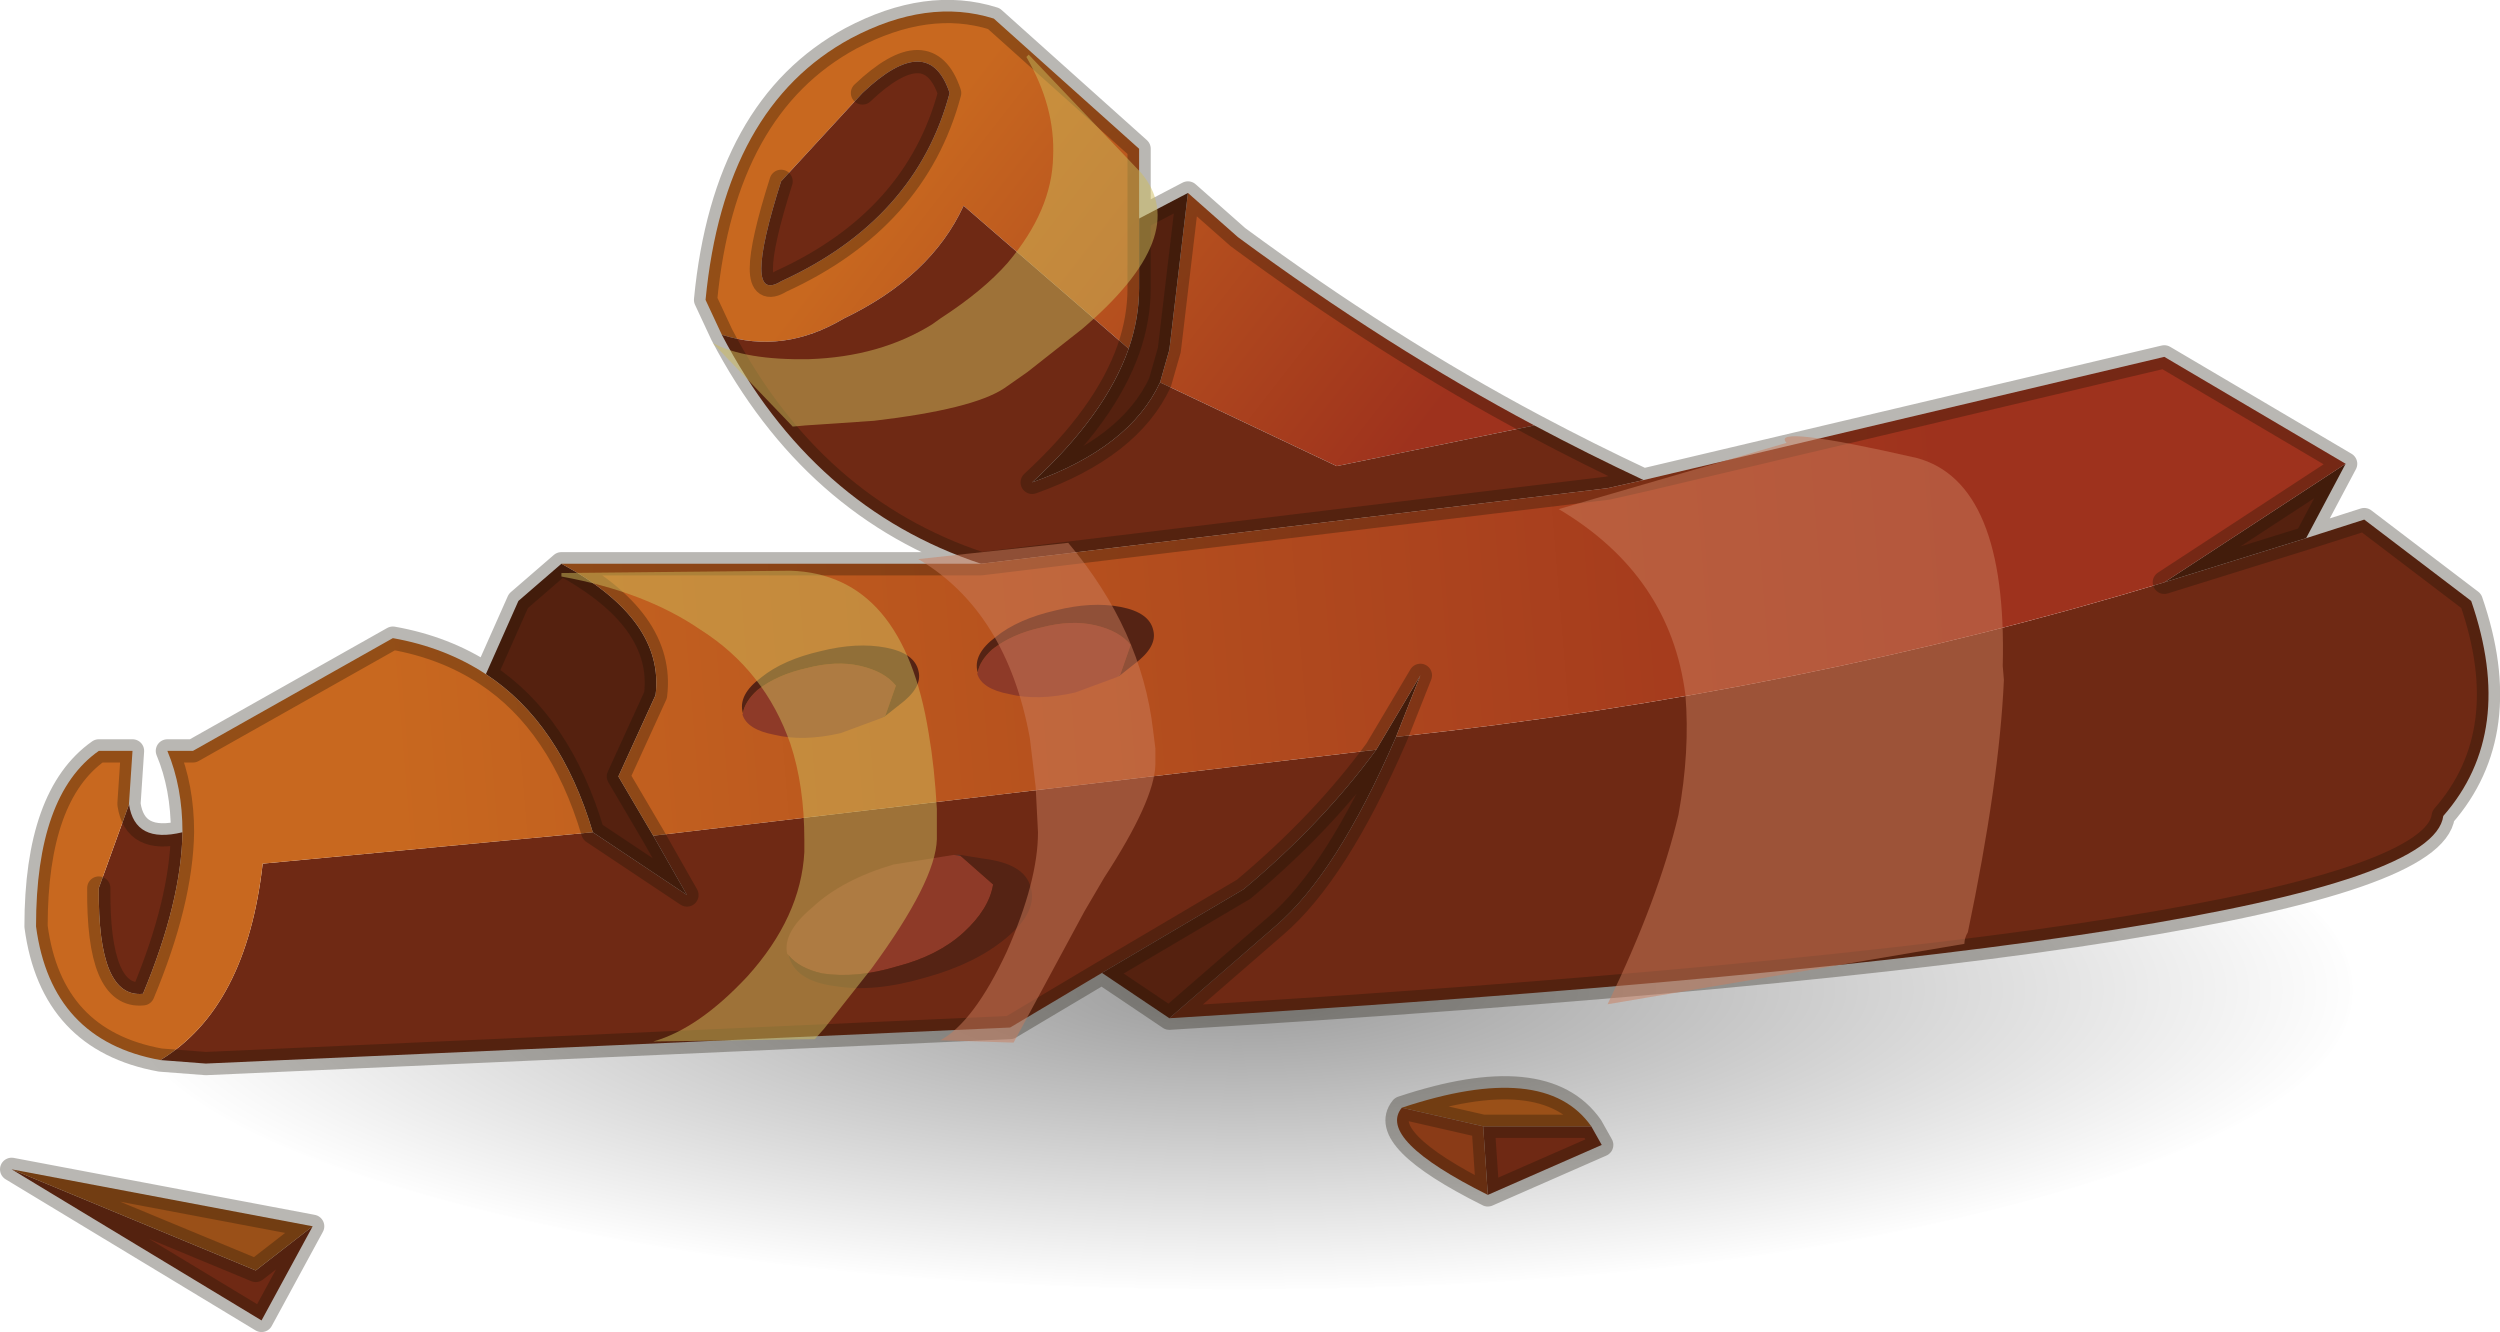 <svg viewBox="0 0 107.54 57.303" xmlns="http://www.w3.org/2000/svg" xmlns:xlink="http://www.w3.org/1999/xlink"><g transform="translate(-316.35 -150.5)"><use transform="matrix(1.21 0 0 .325 321.6 180.2)" width="79.3" height="79.3" xlink:href="#a"/><use transform="translate(316.35 150.5)" width="107.55" height="57.3" xlink:href="#b"/></g><defs><g id="b" transform="translate(53.75 28.65)"><use transform="translate(-53.75 -28.65)" width="107.55" height="57.3" xlink:href="#e"/><use transform="matrix(-1.256 -1.217 1.217 -1.256 -15.55 16.95)" width="3.95" height="5.6" xlink:href="#f"/><use transform="matrix(-.359 1.204 1.204 .359 -20.7 -2.3)" width="3.95" height="5.6" xlink:href="#f"/><use transform="matrix(-.359 1.204 1.204 .359 -10.6 -4.05)" width="3.95" height="5.6" xlink:href="#f"/><use transform="translate(-29.6 -26.3)" width="62.05" height="42.5" xlink:href="#g"/></g><g id="e"><path d="m-16.65-24.65-3.5 3.8q-1.7 5.35 0 4.3 5.8-2.65 7.25-8.1-.9-2.7-3.75 0m11.45 11-7.1-6.15q-1.4 3.05-5.15 4.85-2.6 1.55-5.25.7l-.7-1.5q.8-8.3 6.25-11.25 3.3-1.75 6.15-.85l6.25 5.6v6q0 1.3-.45 2.6m17.45 3.3L3.75-8.6l-7.6-3.6.4-1.4.8-6.75 2.15 1.9q6.45 4.75 12.75 8.1" fill="url(#h)" fill-rule="evenodd" transform="translate(53.75 28.65)"/><path d="m-20.15-20.85 3.5-3.8q2.85-2.7 3.75 0-1.45 5.45-7.25 8.1-1.7 1.05 0-4.3m-2.55 6.6q2.65.85 5.25-.7 3.75-1.8 5.15-4.85l7.1 6.15q-1 2.85-4.15 5.75 4.2-1.5 5.5-4.3l7.6 3.6 8.5-1.75Q14.6-9.1 16.95-8l-1.55.35-26.95 3.25q-7.25-2.4-11.15-9.85m-24.15 31.2q3.7-2.25 4.4-8.45l14.2-1.35 4.05 2.7-1.45-2.55 31.1-3.7q-2.3 3.15-5.7 6l-6.1 3.6-3.95 2.35-34.6 1.55-1.95-.15m.95-9.8q-.05 3-1.7 6.95-1.95.2-1.9-4.55l1.3-3.6q.25 1.7 2.3 1.2m52.2-4.1q17.45-1.9 33.05-6.65l6.1-1.9 2.5-.8 4.6 3.5q1.95 5.65-1.2 9.25-.7 5.4-54.8 8.7L1.1 11.2q2.65-2.25 5.2-8.15m3.95 19.7-.2-2.95h4.65l.45.8-4.9 2.15M-40.3 24.1l-2.2 4.05-10.75-6.5 10.5 4.35 2.45-1.9" fill="#6f2914" fill-rule="evenodd" transform="translate(53.75 28.65)"/><path d="M-5.2-13.65q.45-1.3.45-2.6v-3l2.1-1.1-.8 6.75-.4 1.4q-1.3 2.8-5.5 4.3 3.15-2.9 4.15-5.75m-23.05 20.8q-1.4-4.7-4.6-6.8l1.4-3.15 1.85-1.6q4.45 2.4 4.05 5.65l-1.6 3.5 1.5 2.55 1.45 2.55-4.05-2.7m21.9 6.05 6.1-3.6q3.4-2.85 5.7-6L7.35.4 6.3 3.05q-2.55 5.9-5.2 8.15l-4.55 3.95-2.9-1.95m45.7-16.8 7.8-5.1-1.7 3.2-6.1 1.9" fill="#55210f" fill-rule="evenodd" transform="translate(53.75 28.65)"/><path d="M-11.55-4.4 15.4-7.65 16.95-8l22.4-5.3 7.8 4.6-7.8 5.1Q23.75 1.15 6.3 3.05L7.35.4l-1.9 3.2-31.1 3.7-1.5-2.55 1.6-3.5q.4-3.25-4.05-5.65h18.05m-16.7 11.55-14.2 1.35q-.7 6.2-4.4 8.45-4.7-.85-5.35-5.75 0-5.65 2.7-7.55h1.45l-.15 2.25v.05l-1.3 3.6q-.05 4.75 1.9 4.55 1.65-3.95 1.7-6.95 0-1.95-.65-3.5h1.1l8.6-4.85q2.25.4 4 1.55 3.2 2.1 4.6 6.8" fill="url(#i)" fill-rule="evenodd" transform="translate(53.75 28.65)"/><path d="m10.05 19.8-3.5-.8q6.15-2.05 8.15.8h-4.65m-50.35 4.3-2.45 1.9-10.5-4.35 12.95 2.45" fill="#9a5018" fill-rule="evenodd" transform="translate(53.75 28.65)"/><path d="m6.55 19 3.5.8.2 2.95q-4.8-2.4-3.7-3.75" fill="#8a3b17" fill-rule="evenodd" transform="translate(53.75 28.65)"/><path d="M-16.65-24.65q2.85-2.7 3.75 0-1.45 5.45-7.25 8.1-1.7 1.05 0-4.3m14.95 7.2q.45-1.3.45-2.6v-6l-6.25-5.6q-2.85-.9-6.15.85-5.45 2.95-6.25 11.25l.7 1.5q3.9 7.45 11.15 9.85L15.4-7.65 16.95-8q-2.35-1.1-4.7-2.35-6.3-3.35-12.75-8.1l-2.15-1.9-.8 6.75-.4 1.4q-1.3 2.8-5.5 4.3 3.15-2.9 4.15-5.75m-23.05 20.8q-1.4-4.7-4.6-6.8-1.75-1.15-4-1.55l-8.6 4.85h-1.1q.65 1.55.65 3.5-.05 3-1.7 6.95-1.95.2-1.9-4.55m1.3-3.65.15-2.25h-1.45q-2.7 1.9-2.7 7.55.65 4.9 5.35 5.75l1.95.15 34.6-1.55 3.95-2.35 6.1-3.6q3.4-2.85 5.7-6L7.35.4 6.3 3.05q-2.55 5.9-5.2 8.15l-4.55 3.95q54.1-3.3 54.8-8.7 3.15-3.6 1.2-9.25l-4.6-3.5-2.5.8-6.1 1.9 7.8-5.1-7.8-4.6L16.95-8m-42.6 15.3 1.45 2.55-4.05-2.7m-4.6-6.8 1.4-3.15 1.85-1.6h18.05m-14.1 11.7-1.5-2.55 1.6-3.5q.4-3.25-4.05-5.65m26.95-15.95-2.1 1.1m1.3 34.4-2.9-1.95m53.5-21.9-1.7 3.2m-35.4 25.3-3.5-.8q-1.1 1.35 3.7 3.75l-.2-2.95h4.65q-2-2.85-8.15-.8m3.7 3.75 4.9-2.15-.45-.8m-67.95 1.85 10.75 6.5 2.2-4.05-2.45 1.9-10.5-4.35 12.95 2.45m-7.9-18.15q.25 1.7 2.3 1.2" fill="none" stroke="#1a1306" stroke-linecap="round" stroke-linejoin="round" stroke-opacity=".302" transform="translate(53.75 28.65)"/></g><g id="j" fill-rule="evenodd"><path d="M2.25 4.85H2.2l.15-.1-.1.1M3.6.15h-.05.05" fill="#4d3434"/><path d="m2.2 4.85-1.05.05Q.8 4.4.85 3.55t.6-1.75q.5-.9 1.2-1.4.5-.3.9-.25h.05q.45.3.35 1.25-.05 1-.7 2.15l-.9 1.2-.15.1" fill="#8e3a28"/><path d="M3.55.15q-.4-.05-.9.25-.7.5-1.2 1.4-.55.9-.6 1.75t.3 1.35l1.05-.05h.05l-.5.35q-.8.6-1.3.3Q-.1 5.2 0 4.2t.75-2.1Q1.4.95 2.2.4 3-.2 3.55.15" fill="#552314"/></g><g id="g" fill-rule="evenodd"><path d="m-14.25-4.6 6.45-.7q3.15 3.75 3.65 8.05l.1.8v.7Q-4.1 5.8-6.25 9.1l-.85 1.45-3.05 5.65-3.15-.1q1.45-.8 2.85-3.8Q-9.1 9.25-9.1 7.15l-.1-1.95-.25-2.1q-1-5.45-4.8-7.7" fill="#cb7d5e" fill-opacity=".498" transform="translate(29.6 26.3)"/><path d="m-29.6-4 9.85-.1q4.85.15 5.95 7 .25 1.45.35 3.25v1.3q-.05 1.8-2.8 5.55l-2.05 2.6-.4.45-6.95.1q1.95-.55 4.05-2.8 2.3-2.55 2.45-5.35v-.5q0-2.35-.6-4.15-1.1-3.15-3.85-4.9-2.4-1.65-6-2.3V-4" fill="#cdbc5c" fill-opacity=".502" transform="translate(29.6 26.3)"/><path d="M18.75 1.25q-.65-5.15-5.45-8l9.8-2.85q-.75-.8 5.6.65Q32.6-7.9 32.4 0l.05.6q-.2 4.4-1.55 10.85-.15.25-.15.5l-15.35 2.6Q17.6 10 18.45 6.4q.5-2.75.3-5.15" fill="#cb7d5e" fill-opacity=".498" transform="translate(29.6 26.3)"/><path d="M-4.65-21.2q2.2 2.65-2.55 6.7l-2.35 1.85-1 .7q-1.35.9-5.6 1.4l-2.95.2-.55.05-3.45-3.6q1.4.75 4.15.7 3.05-.1 5.3-1.5l.35-.25q1.85-1.2 2.9-2.4 1.9-2.25 1.95-4.55.1-2.15-1.15-4.3l.1-.1 4.85 5.1" fill="#cdbc5c" fill-opacity=".502" transform="translate(29.6 26.3)"/></g><linearGradient id="h" x1="-819.2" x2="819.2" gradientTransform="matrix(.012 .009 -.007 .009 -6 -12.95)" gradientUnits="userSpaceOnUse"><stop stop-color="#c8681f" offset="0"/><stop stop-color="#9e321d" offset="1"/></linearGradient><linearGradient id="i" x1="-819.2" x2="819.2" gradientTransform="matrix(.041 -.005 .001 .012 -3.25 1.75)" gradientUnits="userSpaceOnUse"><stop stop-color="#c8681f" offset="0"/><stop stop-color="#9e321d" offset="1"/></linearGradient><use width="79.3" height="79.3" xlink:href="#c" id="a"/><use width="3.95" height="5.6" xlink:href="#j" id="f"/><radialGradient id="d" cx="0" cy="0" r="819.2" gradientTransform="scale(.049)" gradientUnits="userSpaceOnUse"><stop stop-opacity=".396" offset="0"/><stop stop-opacity="0" offset="1"/></radialGradient><path d="M28-28.05Q39.65-16.4 39.65 0T28 28Q16.4 39.65 0 39.65T-28.05 28q-11.6-11.6-11.6-28t11.6-28.05Q-16.4-39.65 0-39.65t28 11.6" fill="url(#d)" fill-rule="evenodd" transform="translate(39.65 39.65)" id="c"/></defs></svg>